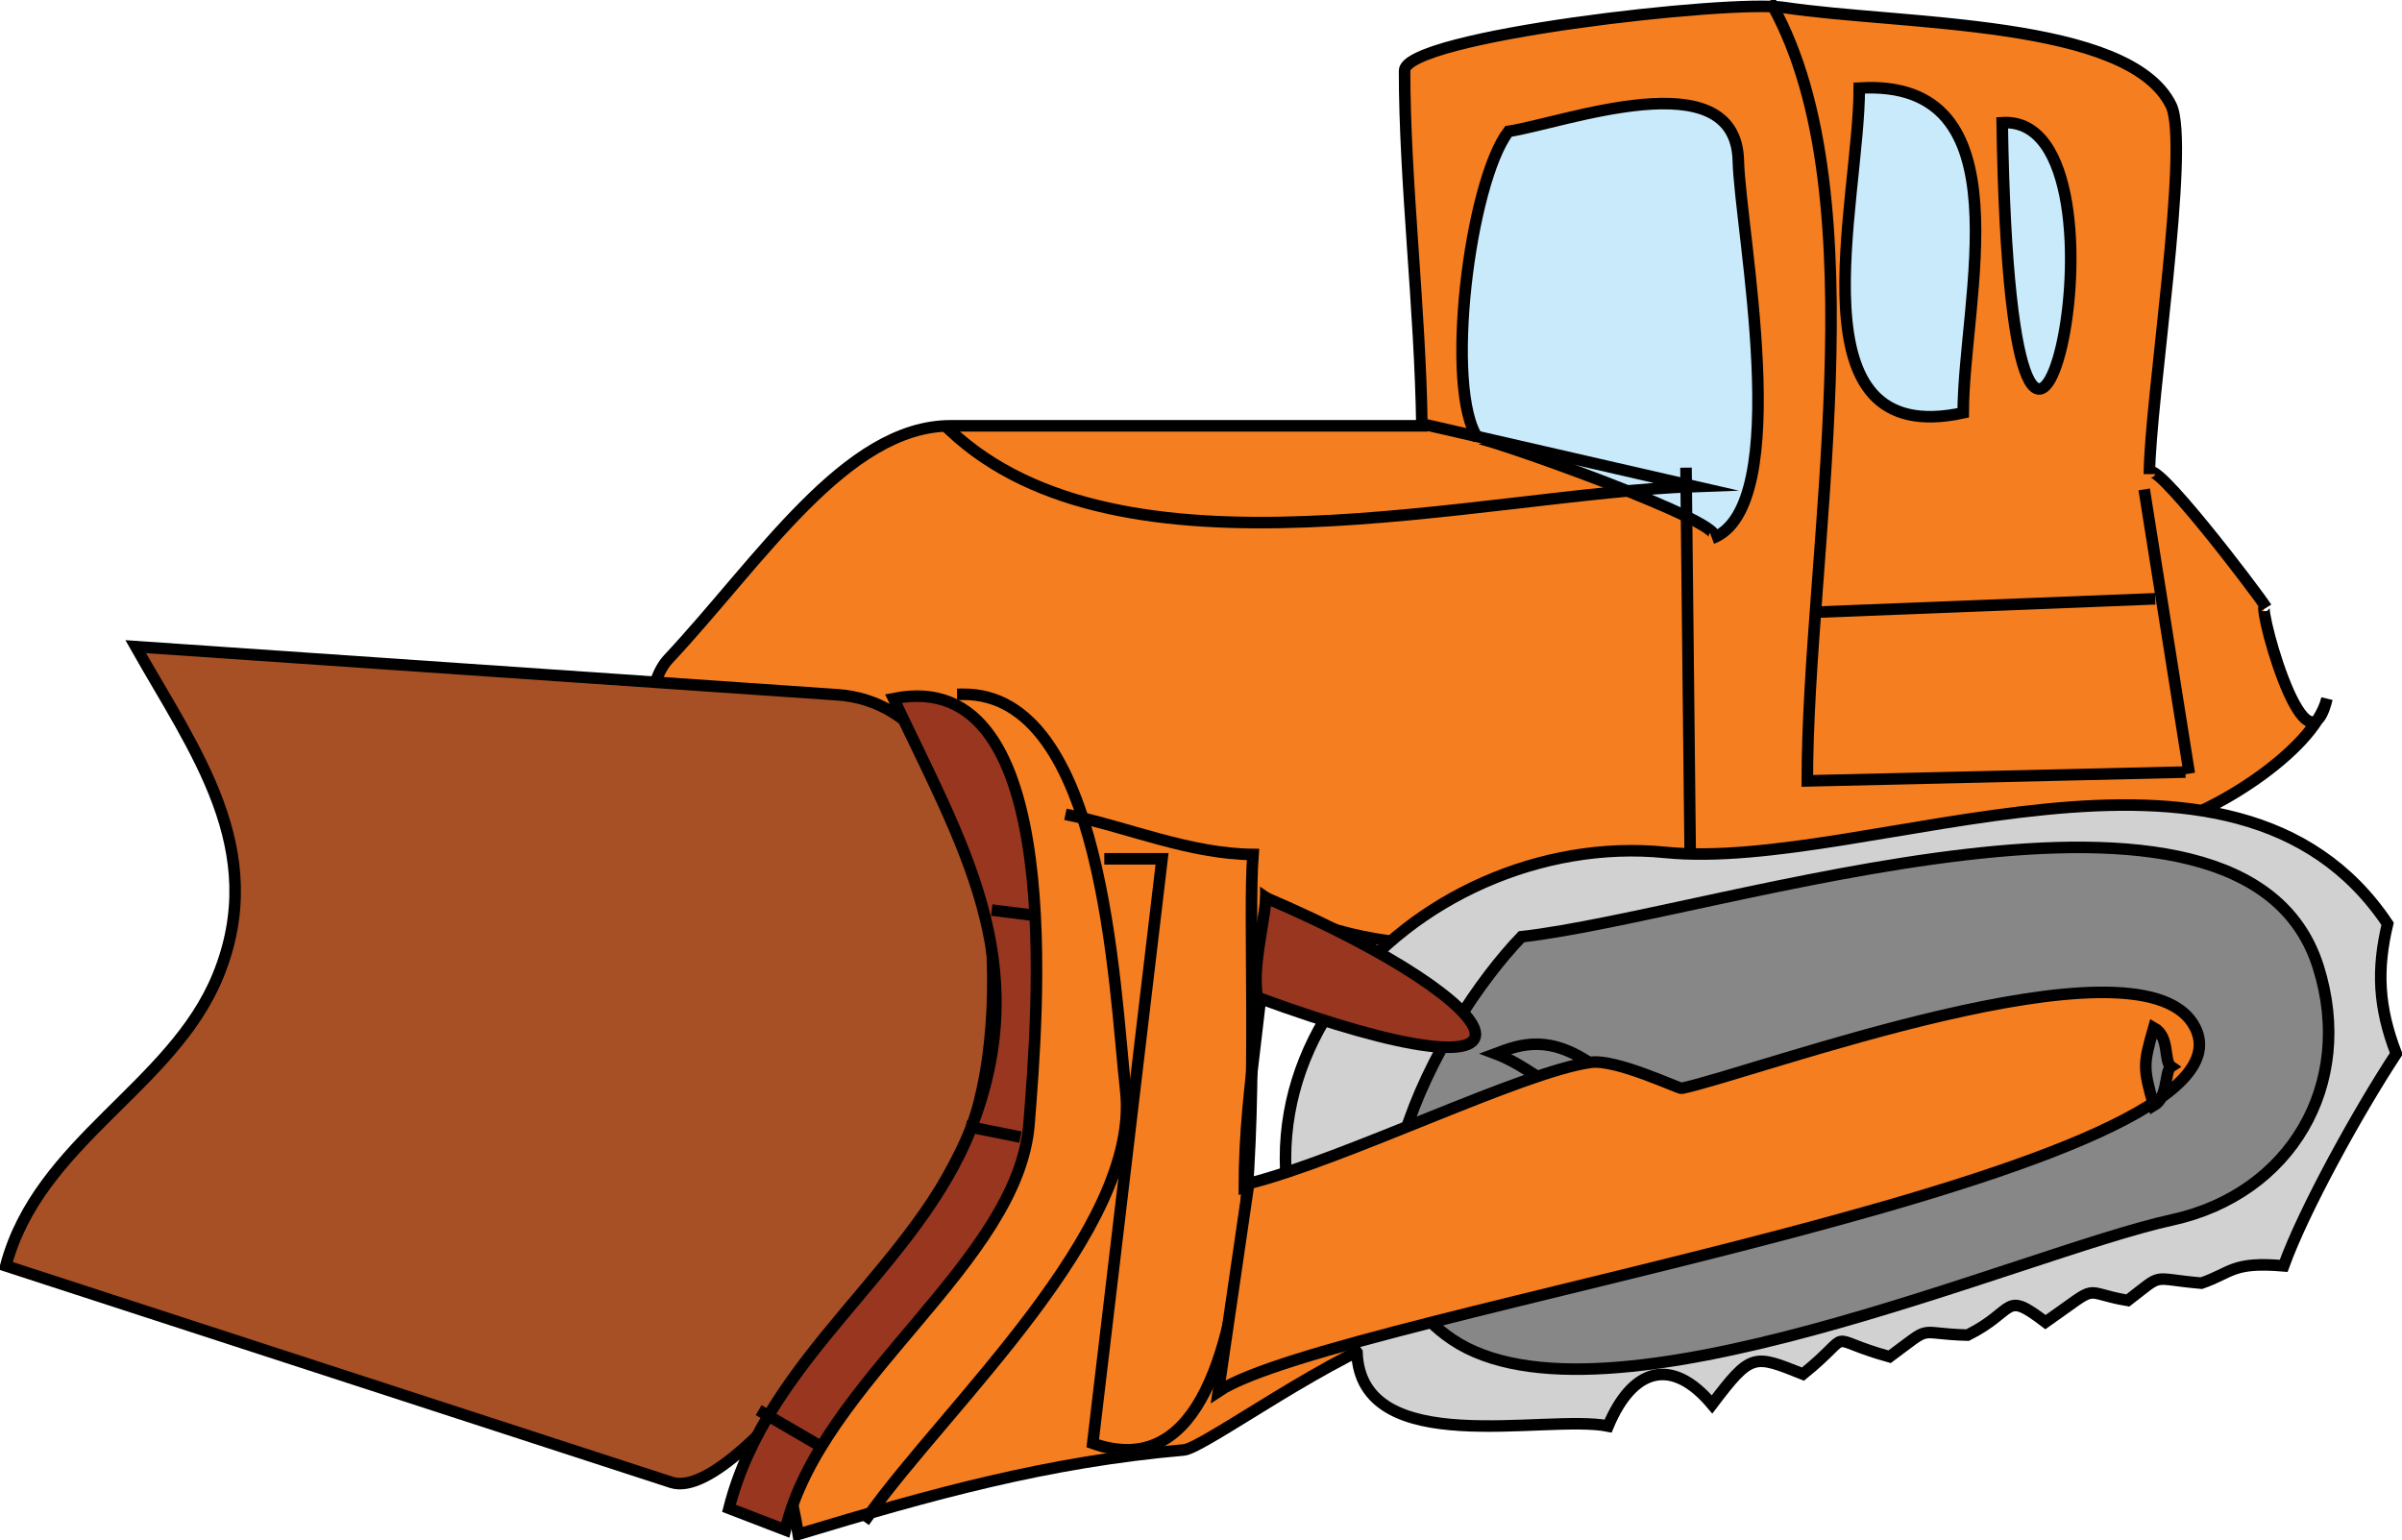 <svg xmlns="http://www.w3.org/2000/svg" xmlns:xlink="http://www.w3.org/1999/xlink" version="1.1" id="Layer_1" x="0px" y="0px" enable-background="new 0 0 822.05 841.89" xml:space="preserve" viewBox="201.28 287.8 416 266.75">
<path fill-rule="evenodd" clip-rule="evenodd" fill="#F57E20" stroke="#000000" stroke-width="2" stroke-linecap="square" stroke-miterlimit="10" d="  M339.533,553.552c23.186-6.992,43.17-12.559,66.778-14.611c3.502-0.305,26.431-17.347,39.546-20.866  c21.819-5.857,132.152-19.135,137.055-43.647c6.065-30.328-80.182,0.651-91.125,2.625c-3.151,0.568-10.329-18.427-17.25-1.125  c-5.902,14.756-41.05,14.329-57.752,17.625c0-18.872,4.059-33.489,3.752-50.25c33.008,22.865,118.206-7.688,155.697-12.933  c6.963-0.975,25.8-12.264,28.053-21.565c-3.817,15.759-13.009-19.814-10.5-15.75c-1.584-2.565-20.25-27.055-20.25-23.135  c0-12.229,7.11-57,3.75-63.865c-7.306-14.924-46.547-13.87-67.047-16.956c-9.389-1.413-65.703,4.958-65.703,10.956  c0,19.212,2.723,41.252,3,61.5c-27.205,0-54.411,0-81.616,0c-18.141,0-32.951,23.36-48.896,40.405  C302.234,417.771,335.618,529.081,339.533,553.552z"/>
<path fill-rule="evenodd" clip-rule="evenodd" fill="#C8EAFB" stroke="#000000" stroke-width="2" stroke-linecap="square" stroke-miterlimit="10" d="  M462.537,310.554c9.534-1.43,39.363-12.653,39.802,5.083c0.301,12.205,9.926,60.047-4.552,65.417  c5.306-1.968-41.223-18.275-40.5-17.25C451.331,355.359,455.759,319.411,462.537,310.554z"/>
<path fill-rule="evenodd" clip-rule="evenodd" fill="#A74F25" stroke="#000000" stroke-width="2" stroke-linecap="square" stroke-miterlimit="10" d="  M224.783,399.804c10.1,17.904,23.179,35.116,14.25,56.998c-7.896,19.351-31.024,28.68-36.75,50.25  c38.426,12.5,76.852,25,115.278,37.5c12.299,4.001,46.705-47.214,51.972-61.5c7.742-20.997,4.842-72.99-23.222-74.915  C305.802,405.36,265.292,402.582,224.783,399.804z"/>
<path fill-rule="evenodd" clip-rule="evenodd" fill="#983620" stroke="#000000" stroke-width="2" stroke-linecap="square" stroke-miterlimit="10" d="  M327.533,549.052c3.25,1.25,6.5,2.5,9.75,3.75c6.07-25.843,40.373-46.353,42.222-70.389c1.394-18.117,6.875-79.759-23.472-73.609  c11.802,25.077,24.536,45.667,13.5,74.248C360.121,507.429,334.272,522.538,327.533,549.052z"/>
<line fill="none" stroke="#000000" stroke-width="2" stroke-linecap="square" stroke-miterlimit="10" x1="333.533" y1="532.552" x2="342.533" y2="537.802"/>
<line fill="none" stroke="#000000" stroke-width="2" stroke-linecap="square" stroke-miterlimit="10" x1="369.533" y1="483.052" x2="377.033" y2="484.552"/>
<line fill="none" stroke="#000000" stroke-width="2" stroke-linecap="square" stroke-miterlimit="10" x1="374.033" y1="445.552" x2="380.033" y2="446.302"/>
<path fill="none" stroke="#000000" stroke-width="2" stroke-linecap="square" stroke-miterlimit="10" d="M368.033,408.054  c24.399-0.218,26.213,50.67,28.209,68.631c2.674,24.063-31.071,54.641-44.709,73.867"/>
<path fill="none" stroke="#000000" stroke-width="2" stroke-linecap="square" stroke-miterlimit="10" d="M393.533,436.552  c3,0,6,0,9,0c-4,33.75-8,67.5-12,101.25c34.772,12.229,26.023-80.034,27.754-102c-10.925-0.111-21.446-4.624-31.504-6.75"/>
<path fill="none" stroke="#000000" stroke-width="2" stroke-linecap="square" stroke-miterlimit="10" d="M365.783,362.304  c29.68,28.007,91.916,11.038,129.004,9.75c-15.25-3.5-30.5-7-45.75-10.5"/>
<path fill-rule="evenodd" clip-rule="evenodd" fill="#F57E20" d="M494.037,438.802l-0.75-68.998L494.037,438.802z"/>
<line fill="none" stroke="#000000" stroke-width="2" stroke-linecap="square" stroke-miterlimit="10" x1="494.037" y1="438.802" x2="493.287" y2="369.804"/>
<path fill="none" stroke="#000000" stroke-width="2" stroke-linecap="square" stroke-miterlimit="10" d="M578.787,421.554  c-21.5,0.5-43,1-64.5,1.5c0-38.9,12.459-100.816-6-134.25"/>
<line fill="none" stroke="#000000" stroke-width="2" stroke-linecap="square" stroke-miterlimit="10" x1="572.787" y1="373.554" x2="580.287" y2="420.804"/>
<line fill="none" stroke="#000000" stroke-width="2" stroke-linecap="square" stroke-miterlimit="10" x1="516.537" y1="393.804" x2="573.537" y2="391.554"/>
<path fill-rule="evenodd" clip-rule="evenodd" fill="#C8EAFB" stroke="#000000" stroke-width="2" stroke-linecap="square" stroke-miterlimit="10" d="  M523.287,303.054c0,19.936-12.273,62.821,18,56.25C541.287,339.775,552.561,301.241,523.287,303.054z"/>
<path fill-rule="evenodd" clip-rule="evenodd" fill="#C8EAFB" stroke="#000000" stroke-width="2" stroke-linecap="square" stroke-miterlimit="10" d="  M548.037,309.054C549.646,413.658,573.924,307.368,548.037,309.054L548.037,309.054z"/>
<path fill-rule="evenodd" clip-rule="evenodd" fill="#878787" stroke="#000000" stroke-width="2" stroke-linecap="square" stroke-miterlimit="10" d="  M428.787,513.052C422.171,512.316,421.71,512.264,428.787,513.052L428.787,513.052z"/>
<path fill-rule="evenodd" clip-rule="evenodd" fill="#D1D1D2" stroke="#000000" stroke-width="2" stroke-linecap="square" stroke-miterlimit="10" d="  M436.287,522.052c0.749,18.808,32.677,10.595,43.5,12.75c4.231-10.101,11.045-12.039,18-3.75c6.816-8.985,7.182-8.656,15.75-5.25  c9.512-7.692,2.947-6.355,15-3c7.797-5.773,4.24-3.994,13.5-3.75c8.531-4.257,6.116-7.874,13.5-2.25  c9.902-6.928,5.825-5.2,14.25-3.75c6.44-4.935,3.657-3.775,12.75-3c5.318-1.839,5.33-3.759,14.25-3  c3.503-9.688,12.855-26.634,19.5-36.75c-3.112-8.073-3.399-14.57-1.5-22.5c-26.717-39.881-89.873-8.837-125.111-12.361  C446.586,431.132,401.543,475.758,436.287,522.052z"/>
<path fill-rule="evenodd" clip-rule="evenodd" fill="#878787" stroke="#000000" stroke-width="2" stroke-linecap="square" stroke-miterlimit="10" d="  M464.787,450.052c-14.335,14.898-35.854,53.657-12,69.75c26.032,17.562,98.558-14.99,124.691-20.713  c20.463-4.481,31.704-23.408,25.309-43.787C589.896,414.225,498.677,446.219,464.787,450.052z"/>
<path fill-rule="evenodd" clip-rule="evenodd" fill="#983620" stroke="#000000" stroke-width="2" stroke-linecap="square" stroke-miterlimit="10" d="  M419.037,460.552c-0.895-5.295,1.031-11.856,1.5-17.25C465.2,462.444,473.003,480.376,419.037,460.552z"/>
<path fill="none" stroke="#000000" stroke-width="2" stroke-linecap="square" stroke-miterlimit="10" d="M460.287,470.302  c8.232,3.07,10.472,9.531,17.25,2.25C469.671,466.851,464.707,468.639,460.287,470.302z"/>
<path fill-rule="evenodd" clip-rule="evenodd" fill="#F57E20" stroke="#000000" stroke-width="2" stroke-linecap="square" stroke-miterlimit="10" d="  M417.537,492.802c-1.751,12-3.503,24-5.254,36c20.181-13.55,185.258-37.847,168.754-63.75c-10.195-16.002-75.965,8.625-88.5,11.25  c-0.485,0.102-11.29-5.106-15.75-4.5C464.989,473.407,434.469,488.513,417.537,492.802z"/>
<path fill-rule="evenodd" clip-rule="evenodd" fill="#878787" stroke="#000000" stroke-width="2" stroke-linecap="square" stroke-miterlimit="10" d="  M577.287,472.552c-1.162,0.761-0.433,5.278-3,6.75c-1.83-6.566-1.857-7.028,0-13.5C577.151,467.388,575.947,471.616,577.287,472.552  z"/>
</svg>